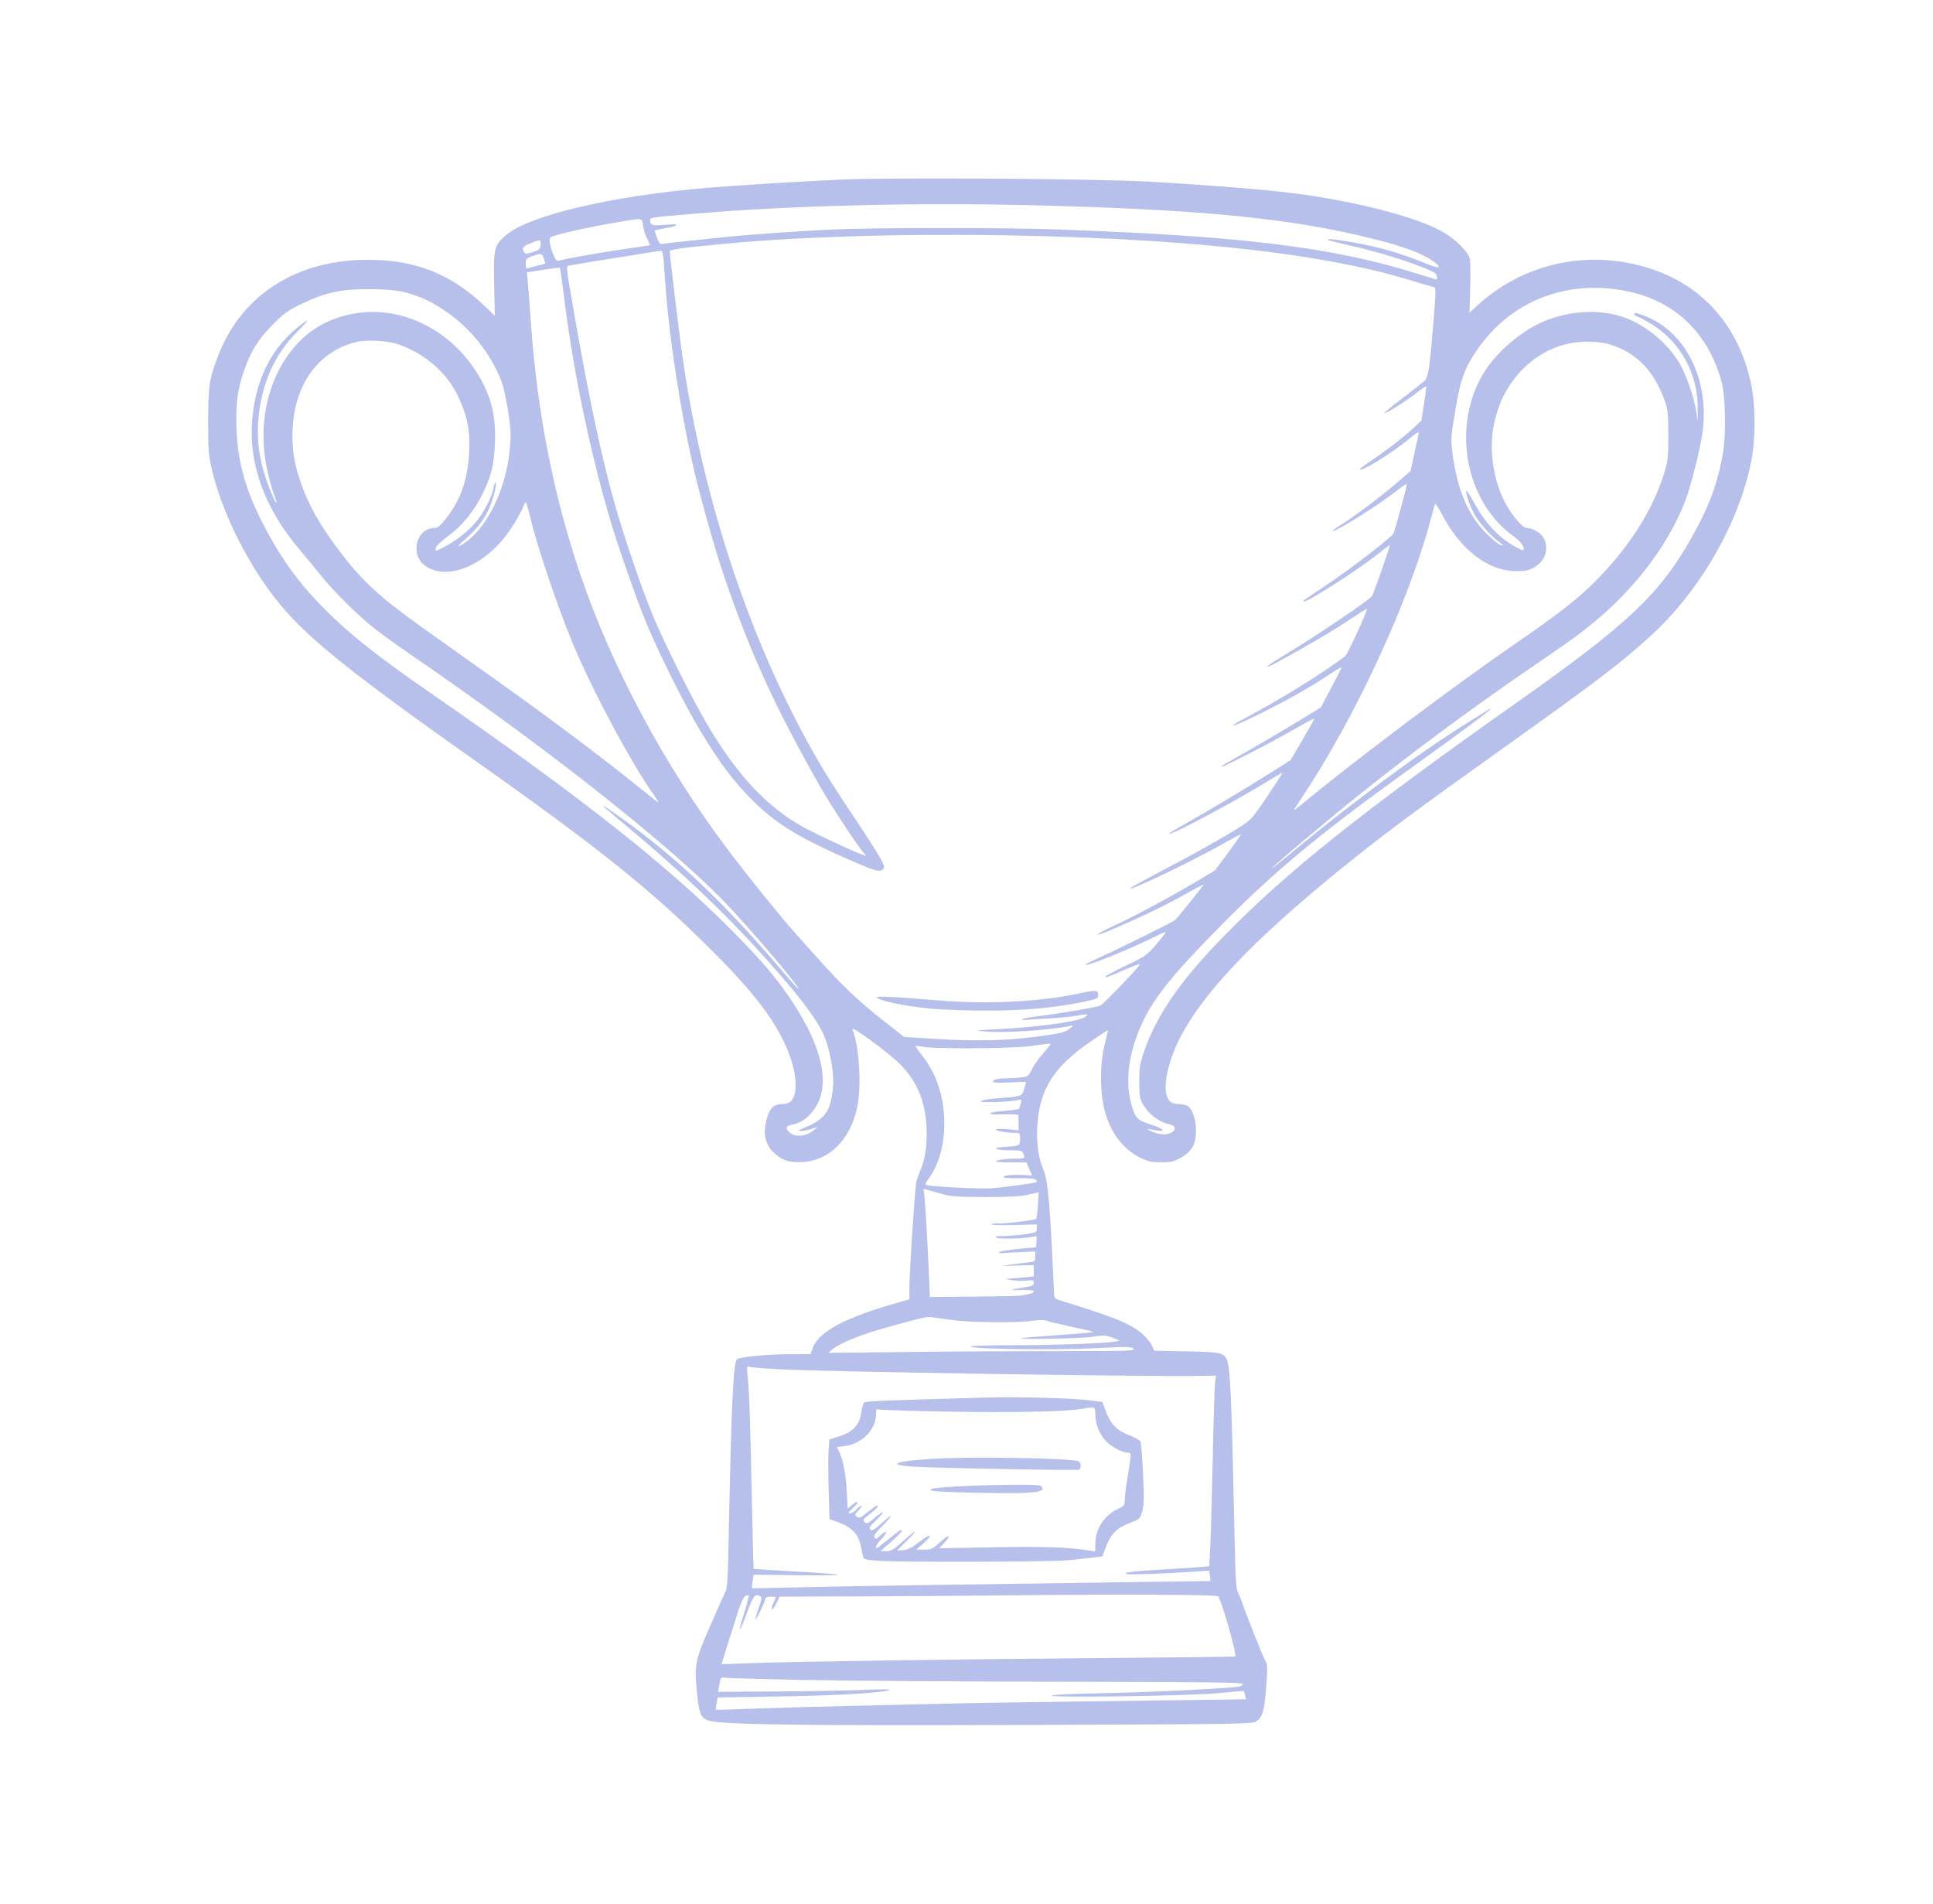 <svg width="65" height="64" viewBox="0 0 65 64" fill="none" xmlns="http://www.w3.org/2000/svg">
<path fill-rule="evenodd" clip-rule="evenodd" d="M28.336 6.036C26.941 6.096 24.856 6.225 23.773 6.316C20.541 6.589 17.765 7.245 16.999 7.918C16.617 8.253 16.593 8.358 16.617 9.557L16.639 10.616L16.305 10.296C15.173 9.211 13.971 8.734 12.371 8.734C9.988 8.734 8.15 9.897 7.356 11.909C7.041 12.709 7.002 12.949 7 14.135C6.998 15.078 7.013 15.299 7.108 15.717C7.449 17.228 8.381 19.08 9.436 20.343C10.406 21.505 11.897 22.694 16.124 25.677C20.151 28.52 21.945 29.961 23.952 31.969C25.433 33.45 26.149 34.413 26.54 35.449C26.802 36.146 26.827 36.791 26.6 37.019C26.537 37.082 26.431 37.118 26.308 37.118C26.041 37.118 25.912 37.226 25.809 37.535C25.638 38.05 25.711 38.465 26.024 38.755C26.283 38.995 26.497 39.074 26.883 39.072C27.839 39.067 28.588 38.353 28.826 37.22C28.976 36.505 28.895 35.188 28.665 34.604C28.607 34.457 29.851 35.367 30.253 35.766C30.866 36.373 31.156 37.117 31.161 38.086C31.163 38.638 31.096 39.014 30.924 39.411C30.87 39.537 30.818 39.698 30.808 39.768C30.744 40.25 30.578 42.82 30.579 43.318L30.58 43.684L30.287 43.766C28.472 44.272 27.547 44.753 27.339 45.298L27.252 45.526L26.506 45.528C25.794 45.529 24.857 45.623 24.78 45.699C24.653 45.827 24.587 47.343 24.488 52.414C24.476 53.009 24.447 53.406 24.41 53.476C24.377 53.538 24.143 54.062 23.891 54.64C23.371 55.835 23.347 55.953 23.434 56.874C23.506 57.63 23.568 57.774 23.856 57.852C24.346 57.984 26.928 58.018 34.491 57.992C41.555 57.968 42.108 57.96 42.232 57.879C42.459 57.73 42.514 57.545 42.575 56.74C42.629 56.013 42.627 55.978 42.523 55.778C42.418 55.576 41.847 54.136 41.772 53.883C41.751 53.813 41.694 53.675 41.643 53.575C41.565 53.42 41.548 53.193 41.52 51.919C41.407 46.705 41.372 45.93 41.234 45.672C41.13 45.477 40.988 45.452 39.886 45.432L38.815 45.413L38.724 45.219C38.674 45.112 38.53 44.941 38.405 44.839C37.971 44.484 37.464 44.278 35.654 43.721C35.454 43.659 35.45 43.653 35.439 43.407C35.32 40.59 35.241 39.674 35.086 39.324C34.922 38.954 34.845 38.405 34.88 37.857C34.959 36.602 35.432 35.864 36.715 34.988C37.015 34.783 37.26 34.625 37.26 34.636C37.26 34.647 37.216 34.829 37.162 35.04C36.965 35.809 36.978 36.826 37.193 37.5C37.406 38.166 37.813 38.666 38.356 38.927C38.609 39.048 38.73 39.075 39.045 39.075C39.368 39.077 39.467 39.055 39.686 38.935C40.07 38.724 40.218 38.467 40.217 38.012C40.215 37.613 40.092 37.265 39.919 37.173C39.863 37.142 39.725 37.118 39.613 37.118C39.198 37.118 39.09 36.689 39.299 35.873C39.757 34.084 41.69 31.915 45.597 28.804C46.738 27.896 47.795 27.115 50.416 25.245C53.793 22.835 54.47 22.321 55.508 21.376C57.157 19.875 58.471 17.597 58.885 15.521C59.037 14.761 59.038 13.651 58.888 12.933C58.412 10.657 56.867 9.181 54.575 8.809C52.8 8.521 51.012 9.052 49.692 10.258L49.414 10.511L49.437 9.704C49.45 9.26 49.445 8.816 49.427 8.717C49.382 8.476 48.941 8.033 48.502 7.788C47.605 7.286 45.572 6.763 43.481 6.495C42.53 6.373 40.565 6.216 38.586 6.104C36.912 6.009 29.995 5.963 28.336 6.036ZM34.685 6.9C40.421 7.04 43.447 7.34 46.242 8.046C47.127 8.27 47.722 8.485 48.088 8.714C48.491 8.966 48.474 9.072 48.058 8.902C47.411 8.637 46.909 8.469 46.337 8.326C45.743 8.177 44.705 8.004 44.663 8.046C44.633 8.076 44.639 8.077 45.59 8.3C46.421 8.495 47.319 8.773 47.945 9.029C48.214 9.139 48.304 9.201 48.316 9.285C48.325 9.346 48.322 9.396 48.308 9.396C48.294 9.396 48.023 9.315 47.705 9.215C44.816 8.31 41.856 7.943 35.603 7.715C33.813 7.649 29.437 7.65 28.005 7.716C26.994 7.762 25.307 7.877 24.639 7.945C23.113 8.1 22.378 8.179 22.288 8.199C22.198 8.219 22.164 8.183 22.091 7.991C22.042 7.864 22.011 7.753 22.021 7.746C22.031 7.738 22.185 7.706 22.364 7.674C22.671 7.62 22.772 7.583 22.723 7.545C22.711 7.536 22.53 7.543 22.319 7.561C21.93 7.593 21.863 7.57 21.861 7.403C21.86 7.312 21.879 7.309 23.39 7.181C26.617 6.909 30.783 6.805 34.685 6.9ZM21.623 7.587C21.64 7.713 21.702 7.911 21.761 8.025C21.82 8.14 21.86 8.239 21.851 8.245C21.842 8.251 21.468 8.307 21.019 8.37C20.288 8.472 19.018 8.697 18.79 8.765C18.726 8.783 18.681 8.739 18.622 8.597C18.492 8.287 18.447 8.03 18.513 7.978C18.623 7.893 19.917 7.606 20.942 7.44C21.619 7.331 21.587 7.324 21.623 7.587ZM36.065 7.972C41.144 8.158 44.884 8.637 47.459 9.431C47.781 9.53 48.097 9.623 48.16 9.637C48.298 9.668 48.297 9.616 48.197 10.881C48.091 12.229 48.029 12.664 47.926 12.778C47.88 12.83 47.554 13.09 47.204 13.355C46.853 13.62 46.558 13.86 46.549 13.886C46.522 13.96 47.251 13.507 47.619 13.221C47.796 13.083 47.949 12.978 47.959 12.987C47.968 12.997 47.935 13.261 47.885 13.574L47.795 14.144L47.497 14.419C47.163 14.728 46.586 15.171 46.071 15.513C45.882 15.638 45.727 15.758 45.727 15.78C45.722 15.898 46.795 15.24 47.352 14.782C47.676 14.515 47.726 14.489 47.701 14.597C47.685 14.665 47.618 14.972 47.553 15.277L47.433 15.833L47.025 16.187C46.512 16.633 45.544 17.365 45.126 17.622C44.61 17.941 44.761 17.928 45.304 17.608C45.937 17.235 46.66 16.749 47.023 16.453C47.179 16.327 47.306 16.252 47.306 16.287C47.306 16.369 46.898 17.863 46.855 17.941C46.779 18.075 45.371 19.16 44.643 19.644C43.759 20.233 43.814 20.193 43.842 20.22C43.908 20.284 45.677 19.153 46.336 18.625C46.545 18.458 46.724 18.327 46.732 18.336C46.752 18.355 46.215 19.893 46.139 20.036C46.074 20.156 44.15 21.455 43.214 22.01C42.573 22.39 42.387 22.571 42.959 22.258C44.102 21.632 44.703 21.28 45.288 20.893C45.651 20.653 45.954 20.463 45.962 20.471C45.999 20.508 45.317 21.998 45.234 22.061C44.536 22.595 43.079 23.5 41.977 24.085C41.119 24.54 41.387 24.482 42.353 24.004C43.265 23.552 43.989 23.145 44.629 22.723C44.895 22.548 45.113 22.418 45.112 22.436C45.112 22.453 44.955 22.763 44.764 23.124L44.416 23.782L43.783 24.171C43.143 24.564 42.041 25.207 41.34 25.598C41.129 25.715 41.014 25.795 41.085 25.777C41.264 25.73 42.935 24.863 43.621 24.462C43.937 24.278 44.195 24.143 44.195 24.163C44.195 24.183 44.015 24.505 43.795 24.879L43.395 25.558L42.813 25.927C41.989 26.449 40.548 27.312 39.871 27.688C39.554 27.864 39.305 28.018 39.317 28.031C39.379 28.092 41.683 26.858 42.729 26.204C42.947 26.068 43.124 25.969 43.124 25.984C43.124 25.999 42.894 26.356 42.612 26.777C42.144 27.476 42.069 27.562 41.758 27.763C41.206 28.119 40.166 28.704 39.032 29.296C38.45 29.6 37.985 29.859 37.999 29.872C38.056 29.93 40.193 28.901 41.126 28.367C41.444 28.186 41.712 28.045 41.721 28.055C41.731 28.065 41.541 28.341 41.297 28.669L40.855 29.264L40.218 29.644C39.378 30.145 38.102 30.829 37.437 31.134C36.818 31.419 36.712 31.539 37.303 31.287C38.533 30.76 39.186 30.444 40.036 29.962C40.314 29.804 40.508 29.715 40.466 29.765C40.424 29.815 40.208 30.085 39.986 30.366C39.765 30.646 39.548 30.904 39.505 30.938C39.412 31.014 37.571 31.923 36.942 32.205C36.697 32.314 36.496 32.419 36.496 32.436C36.495 32.513 38.023 31.898 38.777 31.519C39.008 31.402 39.197 31.325 39.196 31.346C39.195 31.367 39.051 31.552 38.877 31.756C38.577 32.108 38.525 32.144 37.872 32.458C37.493 32.64 37.176 32.811 37.167 32.837C37.15 32.887 37.181 32.876 37.91 32.563C38.142 32.464 38.331 32.401 38.331 32.424C38.331 32.48 37.117 33.745 37.007 33.805C36.906 33.859 35.641 34.075 34.901 34.165C34.627 34.199 34.391 34.245 34.377 34.267C34.363 34.29 34.426 34.3 34.518 34.288C34.61 34.277 34.949 34.255 35.271 34.24C35.594 34.224 36.025 34.182 36.23 34.145C36.598 34.079 36.6 34.08 36.502 34.178C36.347 34.333 34.965 34.53 33.512 34.604C32.748 34.642 32.748 34.643 33.155 34.679C33.778 34.736 35.322 34.633 35.985 34.491C36.11 34.464 36.109 34.466 35.96 34.589C35.841 34.686 35.688 34.732 35.271 34.795C33.987 34.988 32.92 35.022 31.32 34.92L30.402 34.861L29.713 34.321C28.874 33.663 28.31 33.128 27.506 32.226C27.169 31.847 26.81 31.446 26.708 31.334C26.296 30.879 25.091 29.387 24.488 28.585C22.332 25.718 20.581 22.451 19.512 19.305C18.621 16.682 18.074 13.911 17.858 10.925C17.815 10.322 17.765 9.678 17.748 9.493L17.717 9.156L18.266 9.071C18.567 9.024 18.822 8.992 18.83 9.001C18.838 9.009 18.893 9.405 18.952 9.881C19.263 12.398 19.808 15.05 20.504 17.428C20.772 18.342 21.395 20.125 21.731 20.938C22.166 21.993 23.013 23.682 23.565 24.598C24.19 25.635 24.665 26.266 25.301 26.903C26.104 27.706 26.895 28.187 28.699 28.967C29.53 29.326 29.653 29.348 29.728 29.151C29.759 29.072 29.415 28.509 28.508 27.155C27.764 26.045 27.293 25.245 26.708 24.098C24.87 20.495 23.541 16.195 22.936 11.893C22.831 11.148 22.523 8.588 22.523 8.461C22.523 8.388 22.857 8.339 24.308 8.201C27.428 7.903 31.845 7.817 36.065 7.972ZM18.179 8.235C18.165 8.381 18.138 8.406 17.918 8.474C17.703 8.54 17.666 8.54 17.625 8.476C17.543 8.347 17.572 8.292 17.768 8.21C18.18 8.036 18.199 8.037 18.179 8.235ZM22.36 9.358C22.474 11.184 22.877 13.833 23.346 15.842C23.575 16.823 24.062 18.534 24.361 19.407C25.24 21.975 26.046 23.74 27.561 26.416C27.892 27.001 28.723 28.275 28.986 28.602L29.126 28.775L28.999 28.735C28.773 28.664 27.485 28.064 27.043 27.823C25.783 27.137 24.752 26.027 23.721 24.251C23.24 23.42 22.361 21.661 21.991 20.785C21.62 19.908 21.027 18.183 20.685 16.989C20.239 15.433 19.782 13.284 19.29 10.441C19.013 8.836 19.02 8.953 19.191 8.919C19.271 8.903 19.841 8.809 20.458 8.709C21.967 8.466 22.128 8.441 22.221 8.434C22.29 8.429 22.311 8.564 22.36 9.358ZM18.286 8.691C18.317 8.78 18.336 8.857 18.329 8.862C18.322 8.867 18.21 8.897 18.081 8.929C17.951 8.961 17.808 9.001 17.762 9.018C17.695 9.044 17.679 9.016 17.679 8.871C17.679 8.706 17.696 8.685 17.896 8.615C18.201 8.506 18.223 8.511 18.286 8.691ZM54.695 9.786C56.314 10.111 57.44 11.186 57.891 12.836C58.021 13.31 58.047 14.567 57.941 15.203C57.769 16.23 57.47 17.039 56.871 18.095C55.797 19.991 54.742 20.983 50.977 23.639C45.806 27.286 43.264 29.313 41.16 31.468C39.691 32.972 38.896 34.12 38.472 35.349C38.331 35.757 38.31 35.888 38.308 36.353C38.306 36.78 38.325 36.925 38.4 37.067C38.599 37.441 38.957 37.721 39.338 37.803C39.65 37.871 39.483 38.138 39.13 38.136C39.013 38.135 38.826 38.089 38.713 38.034C38.601 37.979 38.555 37.943 38.611 37.955C38.996 38.032 39.106 38.038 39.087 37.982C39.076 37.949 38.892 37.867 38.679 37.8C38.249 37.664 38.183 37.598 38.058 37.179C37.82 36.376 37.941 35.404 38.406 34.399C38.737 33.683 39.248 33.003 40.236 31.963C42.546 29.534 44.034 28.27 47.612 25.703C49.187 24.572 50.159 23.849 50.136 23.826C50.114 23.804 48.859 24.597 48.147 25.084C46.78 26.018 44.971 27.39 43.557 28.564C43.123 28.924 42.767 29.209 42.767 29.197C42.767 29.15 44.523 27.668 45.648 26.766C46.931 25.737 48.369 24.649 49.753 23.659C50.665 23.006 50.959 22.802 52.252 21.918C53.212 21.261 53.848 20.749 54.434 20.159C55.443 19.145 56.202 18.023 56.66 16.869C56.846 16.397 57.178 15.083 57.253 14.518C57.485 12.758 56.677 11.143 55.304 10.621C54.996 10.504 54.955 10.497 54.955 10.565C54.955 10.591 55.006 10.628 55.069 10.647C55.133 10.665 55.348 10.782 55.548 10.905C56.515 11.5 57.105 12.589 57.089 13.753L57.084 14.161L57.037 13.83C56.975 13.39 56.695 12.58 56.479 12.218C56.048 11.494 55.277 10.876 54.501 10.633C53.699 10.383 52.685 10.459 51.849 10.833C51.105 11.165 50.299 11.868 49.892 12.537C48.808 14.321 49.257 16.837 50.87 18.008C51.147 18.21 51.297 18.419 51.219 18.497C51.205 18.511 51.048 18.437 50.869 18.333C50.386 18.053 49.93 17.561 49.608 16.972C49.458 16.698 49.324 16.484 49.311 16.497C49.267 16.541 49.407 16.965 49.565 17.263C49.727 17.568 50.094 17.985 50.416 18.227C50.568 18.341 50.576 18.357 50.47 18.329C50.402 18.312 50.183 18.135 49.983 17.936C49.352 17.308 48.988 16.43 48.834 15.169C48.784 14.755 48.792 14.644 48.939 13.779C49.113 12.75 49.239 12.4 49.655 11.785C50.776 10.129 52.666 9.379 54.695 9.786ZM13.676 9.843C14.178 9.985 14.48 10.126 14.95 10.44C15.804 11.01 16.5 11.875 16.862 12.818C16.988 13.145 17.169 14.198 17.169 14.603C17.169 16.052 16.531 17.592 15.67 18.22C15.382 18.43 15.327 18.398 15.592 18.174C16.06 17.778 16.335 17.409 16.509 16.944C16.633 16.613 16.714 16.225 16.659 16.225C16.638 16.225 16.607 16.313 16.59 16.42C16.543 16.713 16.228 17.304 15.959 17.603C15.691 17.901 15.326 18.183 14.951 18.382C14.645 18.545 14.621 18.548 14.656 18.413C14.671 18.355 14.852 18.184 15.057 18.032C15.543 17.673 15.95 17.177 16.226 16.607C16.529 15.982 16.611 15.646 16.642 14.9C16.683 13.914 16.495 13.225 15.969 12.428C15.039 11.023 13.441 10.276 11.924 10.539C11.011 10.696 10.296 11.129 9.746 11.856C8.981 12.866 8.687 14.291 8.959 15.669C9.022 15.989 9.129 16.397 9.196 16.576C9.364 17.029 9.311 17.025 9.123 16.571C8.733 15.628 8.606 14.843 8.702 13.958C8.822 12.838 9.255 11.897 9.988 11.162C10.179 10.97 10.336 10.802 10.336 10.79C10.336 10.732 9.875 11.098 9.642 11.341C8.995 12.016 8.611 12.897 8.494 13.977C8.325 15.537 8.873 17.078 10.113 18.526C10.313 18.76 10.613 19.124 10.781 19.335C11.178 19.837 11.996 20.653 12.534 21.084C12.77 21.273 13.352 21.695 13.829 22.021C18.252 25.05 22.292 28.225 24.265 30.222C25.084 31.052 26.953 33.245 26.84 33.245C26.826 33.245 26.507 32.884 26.13 32.442C24.358 30.367 22.768 28.856 21.044 27.61C20.02 26.87 20.026 26.902 21.07 27.771C22.86 29.263 24.353 30.676 25.612 32.073C26.841 33.436 27.449 34.229 27.7 34.797C27.9 35.249 28.049 36.058 28.014 36.503C27.944 37.383 27.75 37.644 26.934 37.96C26.722 38.043 27.007 38.046 27.255 37.964L27.495 37.885L27.342 38.011C27.089 38.219 26.713 38.24 26.53 38.057C26.396 37.923 26.436 37.843 26.652 37.806C26.912 37.762 27.142 37.606 27.351 37.331C27.948 36.549 27.694 35.258 26.626 33.653C26.154 32.942 25.704 32.404 24.845 31.52C22.605 29.217 19.683 26.899 14.492 23.309C12.742 22.099 11.81 21.366 10.995 20.556C10.232 19.8 9.714 19.14 9.219 18.293C8.364 16.831 8.002 15.73 7.954 14.441C7.923 13.591 7.978 13.14 8.192 12.505C8.42 11.829 8.676 11.412 9.166 10.918C9.545 10.535 9.672 10.444 10.135 10.22C10.982 9.81 11.532 9.7 12.605 9.725C13.121 9.737 13.418 9.77 13.676 9.843ZM13.409 11.582C14.275 11.884 15.001 12.508 15.378 13.272C15.708 13.943 15.811 14.436 15.777 15.178C15.733 16.112 15.494 16.805 14.997 17.433C14.798 17.685 14.717 17.75 14.604 17.752C13.977 17.759 13.776 18.686 14.324 19.041C15.132 19.566 16.477 18.925 17.269 17.639C17.412 17.408 17.555 17.144 17.588 17.053C17.621 16.962 17.663 16.887 17.68 16.887C17.697 16.887 17.753 17.065 17.803 17.282C18.045 18.325 18.712 20.31 19.27 21.652C19.929 23.234 21.245 25.691 21.993 26.735C22.088 26.868 22.154 26.977 22.139 26.977C22.123 26.977 21.819 26.74 21.463 26.45C20.388 25.575 18.51 24.163 16.837 22.973C15.968 22.355 14.786 21.514 14.211 21.105C12.782 20.088 12.175 19.529 11.425 18.54C10.737 17.631 10.355 16.948 10.084 16.139C9.876 15.519 9.808 15.027 9.841 14.39C9.919 12.918 10.687 11.853 11.917 11.512C12.289 11.409 13.012 11.443 13.409 11.582ZM54.091 11.567C55.01 11.837 55.608 12.44 55.979 13.473C56.084 13.766 56.098 13.897 56.1 14.619C56.102 15.332 56.087 15.486 55.981 15.842C55.593 17.155 54.727 18.496 53.508 19.677C52.961 20.206 52.325 20.698 51.078 21.554C48.972 23 45.493 25.612 43.818 27.005C43.624 27.166 43.485 27.265 43.508 27.226C43.531 27.187 43.657 26.995 43.788 26.799C45.567 24.13 47.359 20.267 48.094 17.518C48.168 17.241 48.239 16.984 48.251 16.947C48.264 16.911 48.361 17.048 48.467 17.253C49.102 18.479 50.022 19.192 50.977 19.2C51.294 19.203 51.398 19.181 51.584 19.077C51.972 18.859 52.107 18.419 51.894 18.069C51.792 17.902 51.532 17.753 51.34 17.753C51.212 17.753 50.863 17.357 50.646 16.964C50.202 16.162 50.046 15.053 50.255 14.181C50.387 13.63 50.558 13.242 50.847 12.836C51.459 11.979 52.37 11.489 53.352 11.486C53.629 11.486 53.925 11.518 54.091 11.567ZM36.266 33.403C34.966 33.682 33.197 33.77 31.574 33.635C30.064 33.51 29.425 33.48 29.484 33.538C29.621 33.676 30.775 33.89 31.609 33.932C33.658 34.038 35.164 33.955 36.521 33.663C36.898 33.582 36.929 33.566 36.929 33.449C36.929 33.284 36.846 33.278 36.266 33.403ZM35.322 35.109C35.322 35.126 35.211 35.264 35.075 35.417C34.939 35.569 34.773 35.805 34.705 35.941C34.593 36.168 34.565 36.191 34.359 36.22C34.236 36.237 34.018 36.252 33.875 36.252C33.564 36.253 33.385 36.295 33.385 36.367C33.385 36.401 33.579 36.41 33.946 36.392C34.254 36.378 34.506 36.369 34.506 36.372C34.505 36.376 34.474 36.482 34.437 36.608C34.359 36.867 34.392 36.856 33.422 36.937C33.166 36.958 32.977 36.997 32.977 37.028C32.977 37.083 33.983 37.047 34.239 36.983C34.349 36.955 34.356 36.964 34.324 37.099C34.304 37.179 34.28 37.26 34.27 37.279C34.26 37.297 34.033 37.328 33.767 37.348C33.131 37.396 33.127 37.49 33.762 37.467C34.026 37.457 34.244 37.466 34.246 37.487C34.249 37.508 34.252 37.632 34.252 37.762V37.998L33.869 37.964C33.649 37.944 33.487 37.949 33.487 37.975C33.487 38.024 33.846 38.086 34.131 38.086C34.297 38.086 34.303 38.093 34.303 38.289C34.303 38.52 34.275 38.534 33.779 38.557C33.322 38.578 33.454 38.672 33.94 38.672C34.321 38.672 34.373 38.683 34.408 38.774C34.475 38.945 34.465 38.952 34.162 38.953C33.828 38.953 33.487 39.002 33.487 39.048C33.487 39.066 33.717 39.08 33.999 39.08H34.511L34.61 39.3L34.709 39.52L34.467 39.507C34.059 39.484 33.742 39.51 33.742 39.567C33.742 39.602 33.922 39.617 34.255 39.611C34.577 39.605 34.79 39.623 34.825 39.658C34.857 39.69 34.87 39.727 34.856 39.741C34.824 39.773 33.918 39.9 33.373 39.948C33.024 39.979 31.323 39.897 31.151 39.841C31.102 39.825 31.118 39.774 31.209 39.653C31.56 39.186 31.753 38.518 31.753 37.774C31.753 36.884 31.503 36.116 31.007 35.484C30.884 35.328 30.784 35.188 30.784 35.173C30.784 35.158 30.904 35.168 31.052 35.194C31.474 35.272 34.088 35.251 34.685 35.166C35.334 35.073 35.322 35.074 35.322 35.109ZM31.651 40.134C31.986 40.229 32.17 40.242 33.13 40.243C33.953 40.244 34.314 40.224 34.577 40.164L34.928 40.083L34.901 40.514C34.886 40.752 34.862 40.958 34.847 40.973C34.798 41.022 33.77 41.149 33.55 41.133C33.431 41.124 33.334 41.138 33.334 41.162C33.334 41.187 33.675 41.197 34.099 41.185L34.864 41.164V41.3C34.864 41.431 34.848 41.439 34.479 41.494C34.267 41.526 33.94 41.552 33.752 41.553C33.477 41.554 33.429 41.565 33.507 41.611C33.608 41.669 34.52 41.641 34.752 41.572C34.863 41.54 34.869 41.55 34.854 41.735L34.838 41.933L34.477 41.966C33.905 42.017 33.589 42.067 33.589 42.108C33.589 42.128 33.652 42.138 33.729 42.13C33.806 42.122 34.081 42.106 34.341 42.095L34.812 42.074V42.242C34.812 42.403 34.802 42.413 34.596 42.438C34.477 42.452 34.207 42.486 33.997 42.514C33.617 42.563 33.618 42.563 34.188 42.547L34.761 42.532V42.722V42.913L34.448 42.945C34.276 42.963 34.052 42.981 33.951 42.984C33.783 42.989 33.789 42.994 34.022 43.036C34.162 43.062 34.386 43.07 34.519 43.054C34.737 43.028 34.761 43.036 34.761 43.127C34.761 43.202 34.719 43.235 34.596 43.254C34.505 43.268 34.315 43.302 34.175 43.33C33.931 43.377 33.938 43.379 34.341 43.37C34.628 43.363 34.761 43.378 34.761 43.418C34.761 43.471 34.685 43.495 34.303 43.559C34.232 43.571 33.521 43.586 32.722 43.593L31.268 43.605L31.236 42.845C31.172 41.367 31.089 40.062 31.056 40.009C31.035 39.974 31.065 39.968 31.146 39.991C31.213 40.01 31.441 40.075 31.651 40.134ZM32.05 44.382C32.673 44.464 34.215 44.478 34.721 44.404C34.928 44.374 35.111 44.373 35.185 44.401C35.251 44.426 35.579 44.507 35.913 44.58C36.247 44.653 36.575 44.725 36.642 44.74C36.708 44.754 36.754 44.775 36.743 44.786C36.732 44.797 36.207 44.842 35.577 44.887C34.946 44.932 34.396 44.977 34.353 44.987C34.117 45.042 36.376 45.001 36.724 44.944C37.074 44.887 37.163 44.889 37.361 44.954C37.488 44.996 37.609 45.045 37.63 45.065C37.711 45.136 35.899 45.222 34.226 45.225C33.018 45.228 32.539 45.244 32.645 45.279C32.9 45.362 35.551 45.392 36.847 45.326C37.913 45.272 38.049 45.274 38.12 45.345C38.192 45.417 37.955 45.424 35.601 45.424C34.172 45.424 31.843 45.437 30.427 45.454L27.852 45.483L27.979 45.373C28.222 45.164 28.927 44.876 29.764 44.643C31.066 44.28 31.155 44.26 31.336 44.285C31.429 44.298 31.751 44.342 32.05 44.382ZM26.243 46.036C27.973 46.122 38.277 46.284 40.313 46.257L40.893 46.249L40.86 46.461C40.843 46.577 40.807 47.716 40.781 48.991C40.754 50.266 40.717 51.612 40.698 51.982L40.663 52.655L40.402 52.681C40.259 52.695 39.705 52.731 39.172 52.762C38.099 52.824 37.794 52.86 37.856 52.915C37.896 52.951 39.145 52.909 40.173 52.837L40.664 52.803L40.685 52.978L40.705 53.154L38.333 53.186C31.636 53.278 28.313 53.33 26.883 53.365C26.014 53.387 25.297 53.402 25.289 53.398C25.282 53.394 25.29 53.289 25.307 53.165L25.338 52.941L26.773 52.958C27.563 52.968 28.195 52.961 28.177 52.943C28.16 52.925 27.518 52.876 26.751 52.834C25.984 52.791 25.35 52.751 25.343 52.743C25.335 52.736 25.307 51.619 25.279 50.262C25.227 47.732 25.198 46.887 25.14 46.269C25.11 45.94 25.114 45.919 25.202 45.953C25.254 45.973 25.722 46.01 26.243 46.036ZM33.206 46.984C29.266 47.096 29.083 47.104 29.043 47.168C29.021 47.204 28.987 47.336 28.969 47.462C28.902 47.916 28.686 48.147 28.177 48.305L27.89 48.394L27.863 48.731C27.848 48.916 27.848 49.519 27.864 50.07L27.893 51.072L28.204 51.186C28.645 51.346 28.868 51.583 28.946 51.973C28.979 52.141 29.017 52.315 29.029 52.36C29.047 52.424 29.156 52.448 29.549 52.474C30.38 52.529 35.457 52.511 35.985 52.451C36.252 52.42 36.604 52.381 36.769 52.362L37.068 52.329L37.179 52.03C37.347 51.58 37.55 51.37 37.973 51.209C38.329 51.072 38.331 51.07 38.407 50.809C38.471 50.588 38.476 50.385 38.436 49.551C38.41 49.004 38.373 48.518 38.355 48.471C38.337 48.424 38.163 48.324 37.968 48.25C37.55 48.09 37.347 47.879 37.179 47.431L37.068 47.132L36.539 47.069C35.968 47.002 34.194 46.956 33.206 46.984ZM36.833 47.581C36.841 47.904 36.983 48.243 37.206 48.466C37.392 48.652 37.748 48.838 37.919 48.838C38.029 48.838 38.033 48.852 38.001 49.106C37.982 49.253 37.934 49.568 37.894 49.806C37.854 50.045 37.821 50.325 37.821 50.431C37.821 50.606 37.803 50.63 37.599 50.726C37.138 50.942 36.845 51.383 36.833 51.878L36.827 52.159L36.648 52.132C35.883 52.013 35.166 51.987 33.437 52.019L31.576 52.052L31.741 51.883C32.018 51.597 31.924 51.563 31.621 51.84C31.355 52.083 31.32 52.1 31.073 52.099L30.809 52.098L31.056 51.882C31.404 51.577 31.292 51.542 30.917 51.839C30.692 52.017 30.545 52.093 30.389 52.113C30.27 52.128 30.172 52.133 30.172 52.124C30.172 52.115 30.31 51.975 30.478 51.815C30.647 51.654 30.774 51.512 30.761 51.499C30.748 51.486 30.57 51.627 30.366 51.813C30.044 52.103 29.967 52.15 29.799 52.15L29.604 52.151L29.965 51.834C30.295 51.543 30.382 51.437 30.291 51.437C30.272 51.437 30.089 51.575 29.884 51.743C29.679 51.911 29.499 52.049 29.485 52.049C29.406 52.049 29.481 51.902 29.646 51.733C29.868 51.506 29.834 51.402 29.608 51.618C29.479 51.742 29.446 51.754 29.407 51.691C29.371 51.634 29.435 51.539 29.664 51.308C30.061 50.907 30.055 50.84 29.654 51.203C29.398 51.434 29.326 51.476 29.267 51.426C29.205 51.375 29.235 51.325 29.456 51.115C29.787 50.799 29.754 50.742 29.409 51.033C29.176 51.23 29.141 51.244 29.071 51.174C29.001 51.104 29.02 51.076 29.251 50.9C29.483 50.723 29.566 50.622 29.478 50.622C29.461 50.622 29.332 50.714 29.191 50.826C28.912 51.048 28.907 51.05 28.796 50.98C28.733 50.94 28.745 50.907 28.869 50.777C28.951 50.692 28.995 50.622 28.967 50.622C28.938 50.622 28.861 50.679 28.795 50.749C28.689 50.862 28.54 50.921 28.54 50.85C28.54 50.836 28.615 50.758 28.706 50.676C28.911 50.493 28.866 50.416 28.656 50.592L28.505 50.72L28.472 50.123C28.441 49.536 28.344 49.048 28.207 48.783L28.137 48.648L28.386 48.619C28.985 48.548 29.458 48.069 29.458 47.535C29.458 47.379 29.472 47.355 29.547 47.385C29.596 47.404 30.646 47.437 31.88 47.459C34.053 47.497 35.843 47.461 36.368 47.367C36.839 47.283 36.826 47.277 36.833 47.581ZM31.32 49.047C30.548 49.098 30.168 49.155 30.169 49.221C30.169 49.249 30.404 49.288 30.694 49.308C31.342 49.354 36.191 49.443 36.279 49.411C36.375 49.376 36.356 49.155 36.253 49.123C35.913 49.018 32.544 48.965 31.32 49.047ZM32.174 49.975C31.529 50.011 31.294 50.041 31.294 50.088C31.294 50.137 31.653 50.159 32.837 50.185C34.509 50.221 35.03 50.191 35.056 50.055C35.066 50.004 35.027 49.961 34.955 49.941C34.791 49.897 33.222 49.916 32.174 49.975ZM40.958 53.666C41.053 53.72 41.6 55.628 41.537 55.69C41.527 55.7 39.671 55.723 37.413 55.74C32.426 55.778 26.389 55.866 25.175 55.917C24.684 55.938 24.277 55.952 24.27 55.947C24.264 55.943 24.324 55.735 24.405 55.485C24.485 55.235 24.646 54.728 24.762 54.36C24.955 53.743 25.02 53.628 25.173 53.628C25.195 53.628 25.136 53.873 25.041 54.172C24.796 54.943 24.833 54.989 25.107 54.253C25.339 53.627 25.394 53.559 25.572 53.672C25.624 53.705 25.611 53.787 25.511 54.064C25.441 54.257 25.393 54.424 25.405 54.436C25.433 54.464 25.736 53.829 25.736 53.743C25.736 53.704 25.805 53.679 25.914 53.679C26.012 53.679 26.093 53.687 26.093 53.697C26.093 53.707 26.056 53.787 26.012 53.876C25.968 53.965 25.942 54.066 25.954 54.1C25.966 54.135 26.03 54.055 26.096 53.922L26.215 53.679L28.665 53.672C30.013 53.668 32.423 53.651 34.022 53.634C37.67 53.595 40.857 53.61 40.958 53.666ZM27.036 56.479C28.466 56.508 32.373 56.535 35.718 56.54C40.656 56.548 41.798 56.562 41.798 56.615C41.798 56.652 41.724 56.692 41.633 56.706C41.185 56.772 38.478 56.902 37.018 56.927C36.001 56.945 35.373 56.975 35.373 57.006C35.373 57.088 40.092 57.015 41.029 56.918C41.461 56.874 41.819 56.843 41.825 56.851C41.83 56.858 41.849 56.924 41.867 56.997L41.899 57.13L39.388 57.163C38.007 57.181 36.006 57.208 34.94 57.222C33.874 57.236 32.532 57.259 31.957 57.273C31.382 57.287 29.89 57.322 28.642 57.351C27.394 57.38 25.857 57.424 25.226 57.448C24.595 57.472 24.075 57.488 24.071 57.484C24.067 57.479 24.079 57.384 24.097 57.272L24.131 57.068L26.272 57.034C28.249 57.002 29.823 56.904 29.912 56.807C29.929 56.789 29.53 56.792 29.025 56.814C28.52 56.836 27.216 56.86 26.127 56.867L24.148 56.878L24.183 56.667C24.227 56.401 24.246 56.37 24.351 56.402C24.397 56.416 25.606 56.451 27.036 56.479Z" fill="#B6C0EB"/>
</svg>
